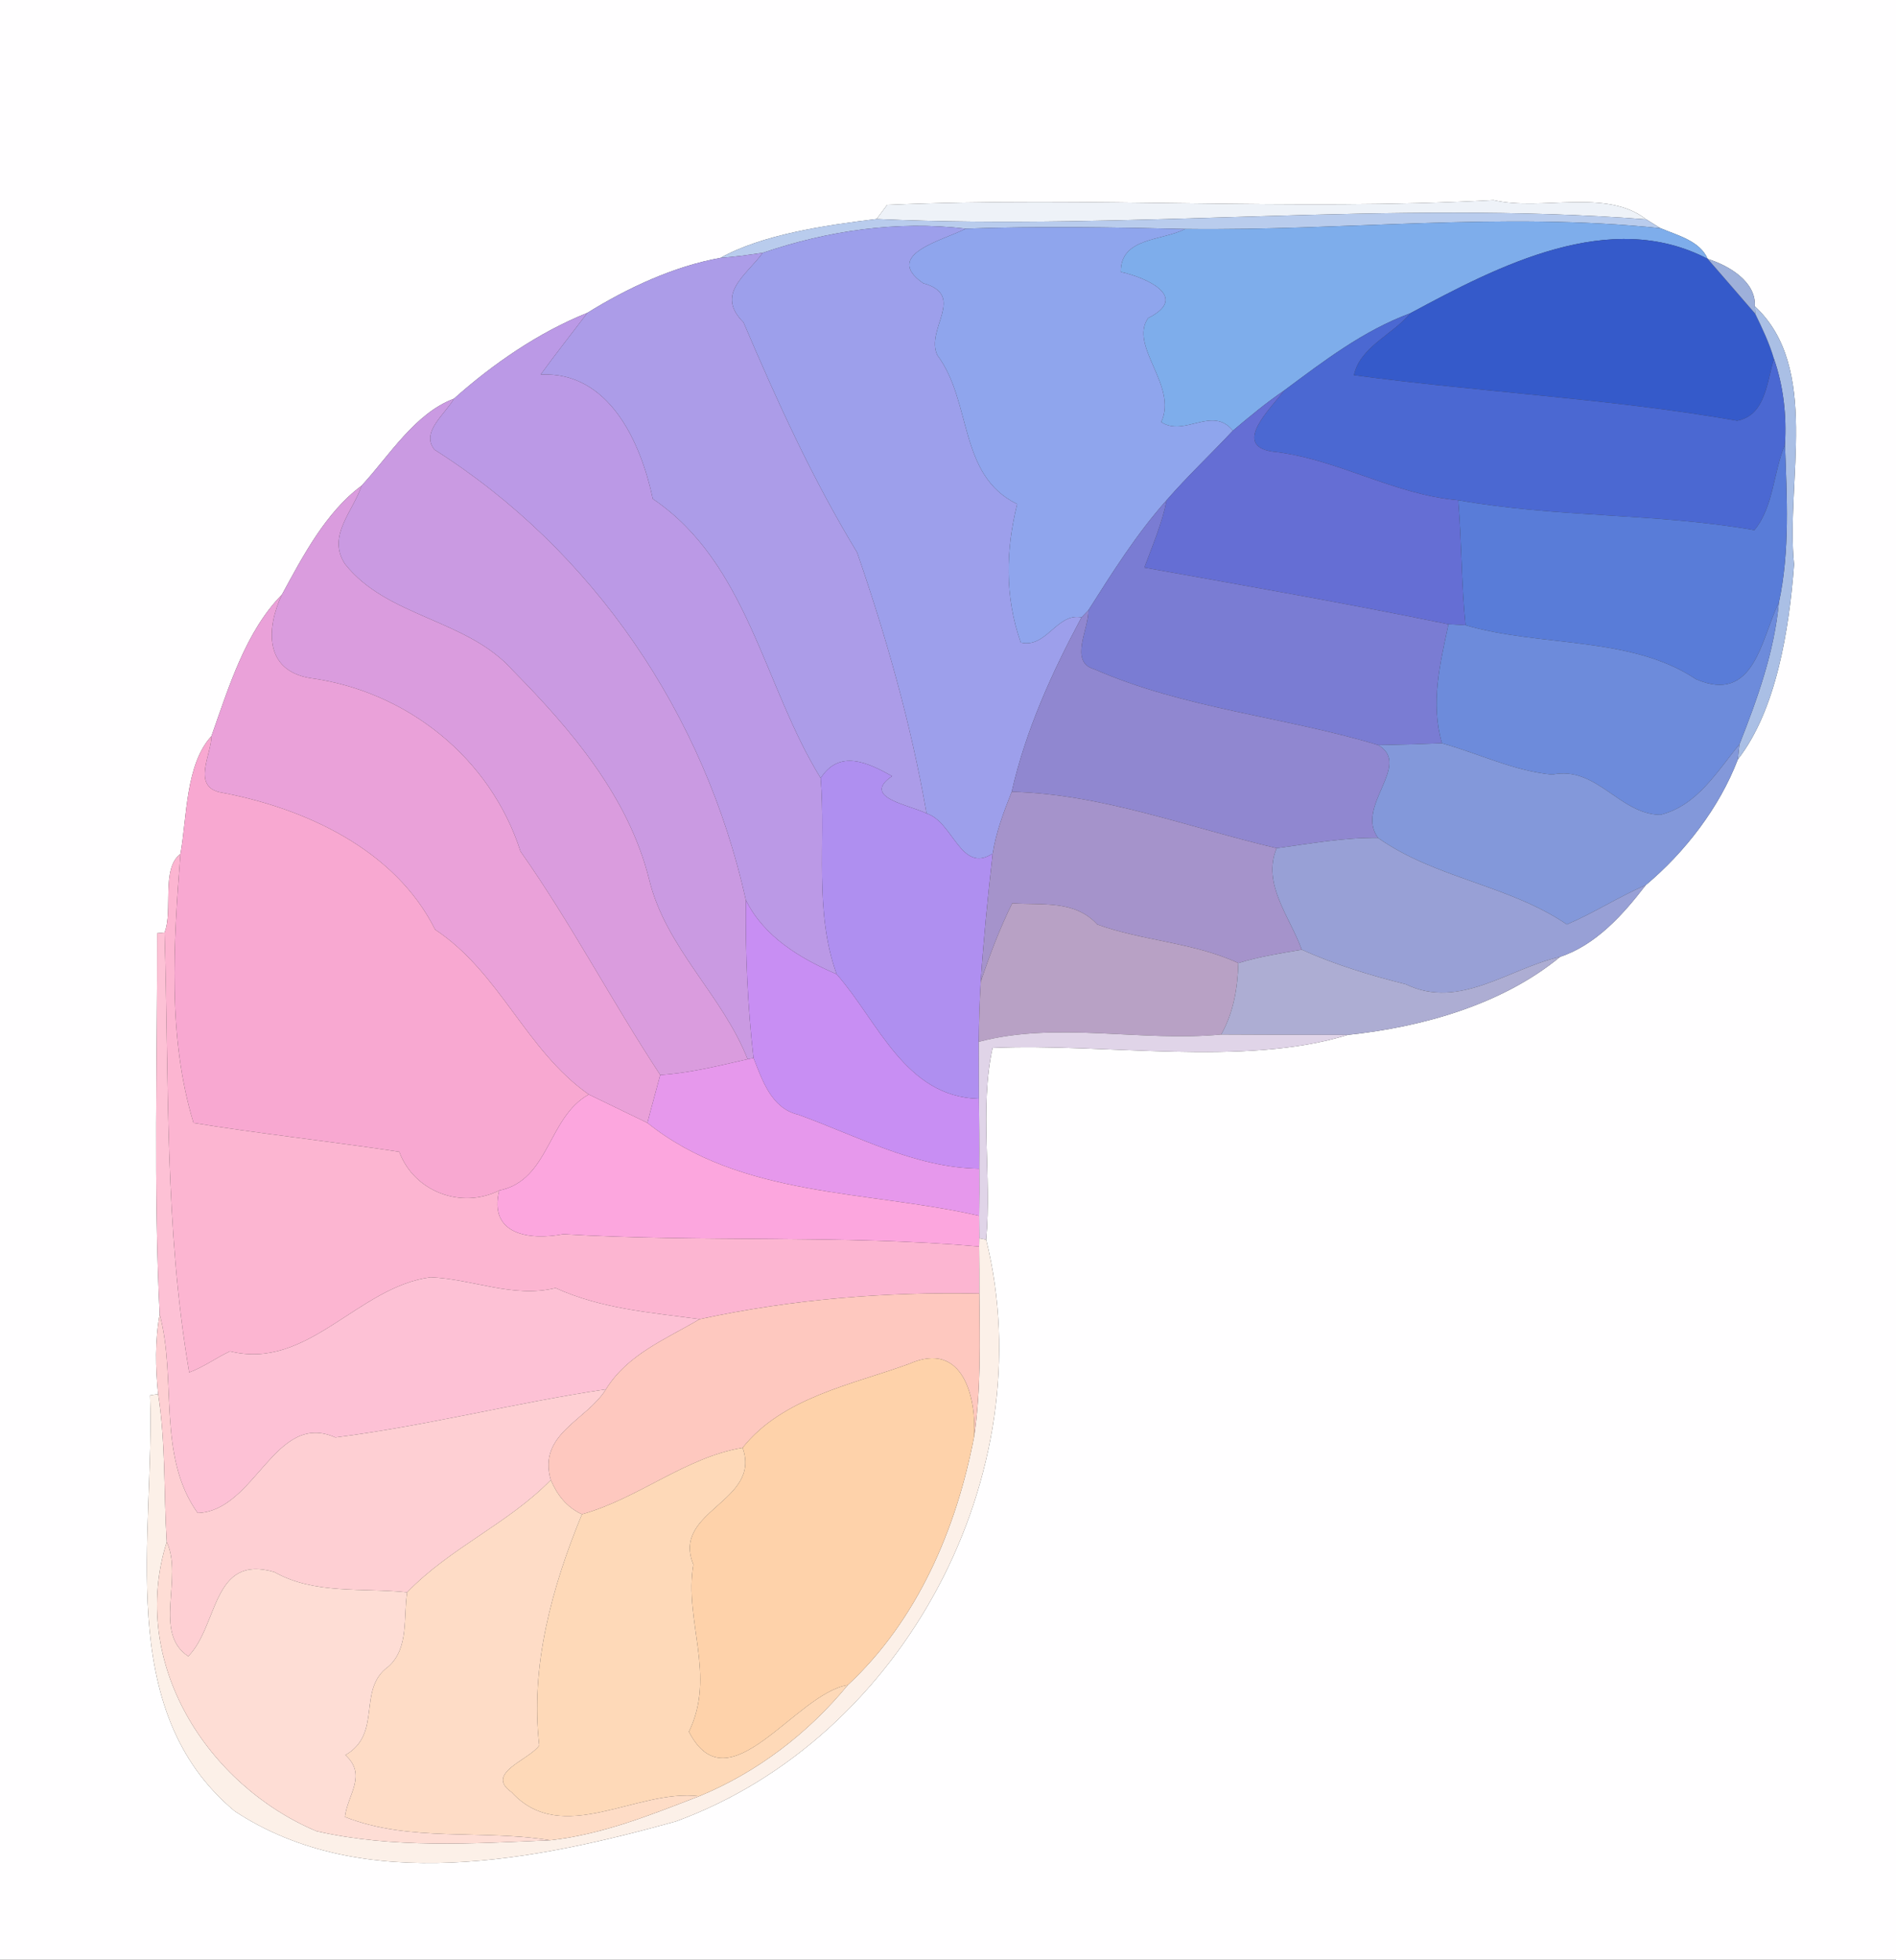 <?xml version="1.0" encoding="UTF-8" ?>
<!DOCTYPE svg PUBLIC "-//W3C//DTD SVG 1.1//EN" "http://www.w3.org/Graphics/SVG/1.1/DTD/svg11.dtd">
<svg width="242pt" height="250pt" viewBox="0 0 242 250" version="1.1" xmlns="http://www.w3.org/2000/svg">
<rect x="0" y="0" width="242" height="250" fill="#333333" stroke="none"/>
<g id="#fffeffff">
<path fill="#fffeff" opacity="1.00" d=" M 0.00 0.00 L 242.00 0.00 L 242.00 250.00 L 0.00 250.00 L 0.00 0.00 M 113.23 26.14 C 112.89 26.59 112.22 27.49 111.88 27.94 C 105.26 28.74 97.28 29.93 91.95 32.90 C 86.02 33.96 80.06 36.75 74.97 39.91 C 68.77 42.39 62.92 46.42 57.94 50.86 C 52.93 52.74 49.68 58.15 46.15 61.96 C 41.57 65.35 38.66 70.95 35.98 75.86 C 31.33 80.59 29.19 87.68 26.99 93.90 C 23.66 97.54 23.88 104.23 23.03 108.94 C 20.53 110.78 22.11 116.23 21.00 118.96 L 20.05 119.05 C 20.09 135.25 19.58 151.50 20.38 167.67 C 19.77 171.03 19.84 174.45 20.18 177.84 L 19.15 178.00 C 19.81 195.74 14.37 218.08 29.96 231.05 C 46.37 241.87 68.54 237.27 86.25 232.36 C 115.41 221.72 133.23 187.93 125.87 158.14 C 126.61 150.03 124.99 141.38 126.69 133.68 C 141.12 133.04 158.70 136.14 172.02 132.02 C 181.54 131.02 191.74 128.15 199.13 122.06 C 203.74 120.52 207.18 116.66 210.06 112.91 C 215.05 108.74 219.47 103.01 221.81 96.88 C 226.71 90.63 228.36 80.36 228.99 72.01 C 227.91 61.42 232.40 46.88 223.98 39.07 C 224.16 35.89 220.61 33.86 217.97 33.03 C 216.95 30.70 214.08 30.02 211.93 29.11 C 211.47 28.82 210.56 28.26 210.11 27.98 C 205.01 23.99 196.74 26.97 190.63 25.53 C 164.84 26.94 139.00 25.01 113.23 26.14 Z" />
</g>
<g id="#eef2f8ff">
<path fill="#eef2f8" opacity="1.00" d=" M 113.23 26.14 C 139.00 25.01 164.84 26.94 190.63 25.53 C 196.74 26.97 205.01 23.99 210.11 27.98 C 177.41 25.49 144.65 29.43 111.88 27.94 C 112.22 27.49 112.89 26.59 113.23 26.14 Z" />
</g>
<g id="#b9ccedff">
<path fill="#b9cced" opacity="1.00" d=" M 111.88 27.94 C 144.65 29.43 177.41 25.49 210.11 27.98 C 210.56 28.26 211.47 28.82 211.93 29.11 C 191.72 27.00 171.52 29.47 151.26 29.21 C 141.93 28.99 132.59 28.84 123.26 29.17 C 114.46 28.13 105.70 29.42 97.36 32.25 C 95.56 32.51 93.76 32.77 91.95 32.90 C 97.28 29.93 105.26 28.74 111.88 27.94 Z" />
</g>
<g id="#7eadebff">
<path fill="#7eadeb" opacity="1.00" d=" M 151.26 29.21 C 171.52 29.47 191.72 27.00 211.93 29.11 C 214.08 30.02 216.95 30.70 217.97 33.03 C 205.54 26.52 191.33 33.86 179.99 39.97 C 174.02 42.17 168.96 46.06 163.90 49.82 C 161.61 51.38 159.47 53.16 157.36 54.94 C 154.74 51.70 151.19 55.81 148.21 53.84 C 150.38 49.23 144.06 44.16 146.54 40.58 C 151.88 37.90 146.39 35.43 143.06 34.69 C 143.01 30.25 148.34 30.75 151.26 29.21 Z" />
</g>
<g id="#9d9febff">
<path fill="#9d9feb" opacity="1.00" d=" M 97.36 32.25 C 105.70 29.42 114.46 28.13 123.26 29.17 C 120.40 30.67 112.57 32.46 117.83 36.13 C 123.41 37.67 118.06 41.98 119.64 45.31 C 124.12 51.31 122.28 60.64 129.83 64.30 C 128.40 70.06 128.20 76.03 130.29 81.97 C 133.58 82.74 134.89 78.13 138.04 78.76 C 134.25 85.83 130.92 93.15 129.13 101.01 C 128.12 103.57 127.13 106.15 126.71 108.88 C 122.63 111.53 121.68 104.83 118.26 103.77 C 116.29 92.38 113.13 81.30 109.40 70.48 C 103.60 60.91 99.24 51.28 94.90 41.13 C 91.27 37.50 95.21 35.17 97.36 32.25 Z" />
</g>
<g id="#8fa5edff">
<path fill="#8fa5ed" opacity="1.00" d=" M 123.26 29.17 C 132.59 28.84 141.93 28.99 151.26 29.21 C 148.34 30.75 143.01 30.25 143.06 34.69 C 146.39 35.43 151.88 37.90 146.54 40.58 C 144.06 44.16 150.38 49.23 148.21 53.84 C 151.19 55.81 154.74 51.70 157.36 54.94 C 154.57 57.92 151.59 60.72 148.91 63.80 C 145.08 68.10 142.00 73.00 138.92 77.85 C 138.70 78.07 138.26 78.53 138.04 78.76 C 134.89 78.13 133.58 82.74 130.29 81.97 C 128.20 76.03 128.40 70.06 129.83 64.30 C 122.28 60.64 124.12 51.31 119.64 45.31 C 118.06 41.98 123.41 37.67 117.83 36.13 C 112.57 32.46 120.40 30.67 123.26 29.17 Z" />
</g>
<g id="#355acaff">
<path fill="#355aca" opacity="1.00" d=" M 179.99 39.97 C 191.33 33.86 205.54 26.52 217.97 33.03 C 219.99 35.36 222.02 37.68 224.03 40.02 C 224.94 41.89 225.84 43.77 226.42 45.77 C 225.52 48.64 225.40 52.97 221.73 53.67 C 205.59 50.84 189.09 50.05 172.81 47.86 C 173.62 44.21 177.79 42.68 179.99 39.97 Z" />
</g>
<g id="#ac9ce8ff">
<path fill="#ac9ce8" opacity="1.00" d=" M 91.95 32.90 C 93.76 32.77 95.56 32.51 97.36 32.25 C 95.21 35.17 91.27 37.50 94.90 41.13 C 99.24 51.28 103.60 60.91 109.40 70.48 C 113.13 81.30 116.29 92.38 118.26 103.77 C 116.10 102.66 109.84 101.77 113.86 99.01 C 110.79 97.28 107.12 95.55 104.75 99.27 C 97.45 87.46 95.46 71.85 83.32 63.64 C 81.81 56.48 77.76 47.35 69.01 47.78 C 70.94 45.11 72.99 42.54 74.97 39.91 C 80.06 36.75 86.02 33.96 91.95 32.90 Z" />
</g>
<g id="#9eb0daff">
<path fill="#9eb0da" opacity="1.00" d=" M 217.97 33.03 C 220.61 33.86 224.16 35.89 223.98 39.07 L 224.03 40.02 C 222.02 37.68 219.99 35.36 217.97 33.03 Z" />
</g>
<g id="#aabfe5ff">
<path fill="#aabfe5" opacity="1.00" d=" M 223.98 39.07 C 232.40 46.88 227.91 61.42 228.99 72.01 C 228.36 80.36 226.71 90.63 221.81 96.88 C 221.86 96.40 221.97 95.43 222.02 94.95 C 224.32 89.13 226.47 83.14 227.05 76.87 C 228.48 70.24 228.07 63.43 227.83 56.71 C 228.05 52.99 227.64 49.28 226.42 45.77 C 225.84 43.77 224.94 41.89 224.03 40.02 L 223.98 39.07 Z" />
</g>
<g id="#bb99e6ff">
<path fill="#bb99e6" opacity="1.00" d=" M 57.94 50.86 C 62.92 46.42 68.77 42.39 74.97 39.91 C 72.99 42.54 70.94 45.11 69.01 47.78 C 77.76 47.35 81.81 56.48 83.32 63.64 C 95.46 71.85 97.45 87.46 104.75 99.27 C 105.42 107.56 103.89 116.30 106.79 124.28 C 102.12 122.25 97.56 119.55 95.20 114.83 C 89.93 91.09 75.71 70.21 55.46 57.37 C 53.64 55.12 56.88 52.78 57.94 50.86 Z" />
</g>
<g id="#4b68d2ff">
<path fill="#4b68d2" opacity="1.00" d=" M 163.90 49.82 C 168.96 46.06 174.02 42.17 179.99 39.97 C 177.79 42.68 173.62 44.21 172.81 47.86 C 189.09 50.05 205.59 50.84 221.73 53.67 C 225.40 52.97 225.52 48.64 226.42 45.77 C 227.64 49.28 228.05 52.99 227.83 56.71 C 226.34 60.24 226.38 64.70 223.92 67.63 C 211.44 65.43 198.66 66.06 186.12 63.81 C 177.84 63.11 170.61 58.47 162.36 57.60 C 157.16 56.79 162.33 51.99 163.90 49.82 Z" />
</g>
<g id="#656ed4ff">
<path fill="#656ed4" opacity="1.00" d=" M 157.36 54.94 C 159.47 53.16 161.61 51.38 163.90 49.82 C 162.33 51.99 157.16 56.79 162.36 57.60 C 170.61 58.47 177.84 63.11 186.12 63.81 C 186.58 69.12 186.51 74.46 187.06 79.76 C 186.33 79.71 185.60 79.67 184.88 79.64 C 172.09 77.01 159.05 74.74 146.06 72.41 C 147.11 69.57 148.32 66.79 148.91 63.80 C 151.59 60.72 154.57 57.92 157.36 54.94 Z" />
</g>
<g id="#ca9ae2ff">
<path fill="#ca9ae2" opacity="1.00" d=" M 46.15 61.96 C 49.68 58.15 52.93 52.74 57.94 50.86 C 56.88 52.78 53.64 55.12 55.46 57.37 C 75.71 70.21 89.93 91.09 95.20 114.83 C 95.12 121.63 95.42 128.34 96.18 134.97 L 95.42 135.12 C 92.23 126.97 84.97 120.94 82.85 112.17 C 80.20 101.61 72.90 93.07 65.45 85.52 C 59.61 78.94 49.41 78.79 44.01 71.92 C 41.71 68.35 45.07 65.25 46.15 61.96 Z" />
</g>
<g id="#597cd8ff">
<path fill="#597cd8" opacity="1.00" d=" M 223.92 67.63 C 226.38 64.70 226.34 60.24 227.83 56.71 C 228.07 63.43 228.48 70.24 227.05 76.87 C 224.80 81.34 223.99 89.91 216.46 86.64 C 208.18 81.10 196.59 82.56 187.06 79.76 C 186.51 74.46 186.58 69.12 186.12 63.81 C 198.66 66.06 211.44 65.43 223.92 67.63 Z" />
</g>
<g id="#da9cdeff">
<path fill="#da9cde" opacity="1.00" d=" M 35.98 75.86 C 38.66 70.95 41.57 65.35 46.15 61.96 C 45.07 65.25 41.71 68.35 44.01 71.92 C 49.41 78.79 59.61 78.94 65.45 85.52 C 72.90 93.07 80.20 101.61 82.85 112.17 C 84.97 120.94 92.23 126.97 95.42 135.12 C 91.74 135.96 88.05 136.89 84.27 137.13 C 78.10 127.76 72.90 117.79 66.44 108.62 C 62.60 96.67 51.92 88.16 39.58 86.50 C 33.75 85.53 33.95 80.19 35.98 75.86 Z" />
</g>
<g id="#7a7cd3ff">
<path fill="#7a7cd3" opacity="1.00" d=" M 138.92 77.85 C 142.00 73.00 145.08 68.10 148.91 63.80 C 148.32 66.79 147.11 69.57 146.06 72.41 C 159.05 74.74 172.09 77.01 184.88 79.64 C 183.80 84.65 182.56 89.71 184.05 94.82 C 181.34 94.93 178.62 95.01 175.92 95.05 C 163.92 91.42 151.21 90.43 139.65 85.36 C 136.41 84.45 139.00 80.20 138.92 77.85 Z" />
</g>
<g id="#eaa1d9ff">
<path fill="#eaa1d9" opacity="1.00" d=" M 26.99 93.90 C 29.19 87.68 31.33 80.59 35.98 75.86 C 33.95 80.19 33.75 85.53 39.58 86.50 C 51.92 88.16 62.60 96.67 66.44 108.62 C 72.90 117.79 78.10 127.76 84.27 137.13 C 83.74 139.17 83.15 141.20 82.63 143.24 C 80.14 142.02 77.64 140.84 75.15 139.62 C 67.10 133.97 63.84 124.08 55.54 118.59 C 50.40 108.31 38.81 103.03 27.98 101.05 C 24.54 100.19 26.97 96.25 26.99 93.90 Z" />
</g>
<g id="#6d8bdbff">
<path fill="#6d8bdb" opacity="1.00" d=" M 216.46 86.64 C 223.99 89.91 224.80 81.34 227.05 76.87 C 226.47 83.14 224.32 89.13 222.02 94.95 C 219.14 98.44 216.65 102.76 211.92 103.95 C 206.66 103.86 203.80 97.65 198.12 98.81 C 193.21 98.36 188.75 96.12 184.05 94.82 C 182.56 89.71 183.80 84.65 184.88 79.64 C 185.60 79.67 186.33 79.71 187.06 79.76 C 196.59 82.56 208.18 81.10 216.46 86.64 Z" />
</g>
<g id="#9087d0ff">
<path fill="#9087d0" opacity="1.00" d=" M 138.04 78.76 C 138.26 78.53 138.70 78.07 138.92 77.85 C 139.00 80.20 136.41 84.45 139.65 85.36 C 151.21 90.43 163.92 91.42 175.92 95.05 C 180.28 97.63 172.91 102.83 175.89 106.89 C 171.52 106.83 167.25 107.63 162.95 108.20 C 151.76 105.59 140.71 101.28 129.13 101.01 C 130.92 93.15 134.25 85.83 138.04 78.76 Z" />
</g>
<g id="#f8a8d1ff">
<path fill="#f8a8d1" opacity="1.00" d=" M 23.03 108.94 C 23.88 104.23 23.66 97.54 26.99 93.90 C 26.97 96.25 24.54 100.19 27.98 101.05 C 38.81 103.03 50.40 108.31 55.54 118.59 C 63.84 124.08 67.10 133.97 75.15 139.62 C 69.88 142.54 70.14 150.56 63.72 151.87 C 58.86 154.29 52.85 152.03 50.96 146.93 C 42.18 145.61 32.90 144.59 24.70 143.25 C 21.37 132.32 22.15 120.33 23.03 108.94 Z" />
</g>
<g id="#8398daff">
<path fill="#8398da" opacity="1.00" d=" M 175.92 95.05 C 178.62 95.01 181.34 94.93 184.05 94.82 C 188.75 96.12 193.21 98.36 198.12 98.81 C 203.80 97.65 206.66 103.86 211.92 103.95 C 216.65 102.76 219.14 98.44 222.02 94.95 C 221.97 95.43 221.86 96.40 221.81 96.88 C 219.47 103.01 215.05 108.74 210.06 112.91 C 206.61 114.40 203.44 116.46 199.99 117.93 C 192.59 112.89 183.20 112.06 175.89 106.89 C 172.91 102.83 180.28 97.63 175.92 95.05 Z" />
</g>
<g id="#af8ff0ff">
<path fill="#af8ff0" opacity="1.00" d=" M 104.75 99.27 C 107.12 95.55 110.79 97.28 113.86 99.01 C 109.84 101.77 116.10 102.66 118.26 103.77 C 121.68 104.83 122.63 111.53 126.71 108.88 C 126.09 114.32 125.54 119.77 125.18 125.23 C 125.03 127.78 124.95 130.33 124.93 132.90 C 124.93 134.71 124.94 138.35 124.95 140.17 C 115.50 139.93 112.10 130.32 106.79 124.28 C 103.89 116.30 105.42 107.56 104.75 99.27 Z" />
</g>
<g id="#a593cbff">
<path fill="#a593cb" opacity="1.00" d=" M 129.13 101.01 C 140.71 101.28 151.76 105.59 162.95 108.20 C 161.03 112.75 164.67 117.00 166.15 121.15 C 163.42 121.62 160.70 122.04 158.06 122.86 C 152.35 120.22 145.84 120.03 140.06 117.94 C 137.19 114.79 133.04 115.49 129.20 115.23 C 127.60 118.45 126.33 121.82 125.18 125.23 C 125.54 119.77 126.09 114.32 126.71 108.88 C 127.13 106.15 128.12 103.57 129.13 101.01 Z" />
</g>
<g id="#98a0d6ff">
<path fill="#98a0d6" opacity="1.00" d=" M 162.95 108.20 C 167.25 107.63 171.52 106.83 175.89 106.89 C 183.20 112.06 192.59 112.89 199.99 117.93 C 203.44 116.46 206.61 114.40 210.06 112.91 C 207.18 116.66 203.74 120.52 199.13 122.06 C 192.58 123.54 186.26 128.88 179.43 125.56 C 174.90 124.43 170.41 123.07 166.15 121.15 C 164.67 117.00 161.03 112.75 162.95 108.20 Z" />
</g>
<g id="#fcb5d1ff">
<path fill="#fcb5d1" opacity="1.00" d=" M 21.00 118.96 C 22.11 116.23 20.53 110.78 23.03 108.94 C 22.15 120.33 21.37 132.32 24.70 143.25 C 32.90 144.59 42.18 145.61 50.96 146.93 C 52.85 152.03 58.86 154.29 63.72 151.87 C 62.32 157.54 67.63 158.26 71.90 157.44 C 89.58 158.50 107.31 157.48 124.97 159.01 C 124.99 161.01 125.01 163.01 125.00 165.02 C 113.00 164.78 101.09 165.74 89.31 168.28 C 83.05 167.44 76.72 166.96 70.91 164.31 C 65.52 165.64 60.33 163.16 54.96 162.94 C 45.65 164.16 39.28 174.88 29.35 172.38 C 27.59 173.22 25.99 174.39 24.15 175.08 C 20.98 156.64 21.58 137.64 21.00 118.96 Z" />
</g>
<g id="#c88ef3ff">
<path fill="#c88ef3" opacity="1.00" d=" M 95.20 114.83 C 97.56 119.55 102.12 122.25 106.79 124.28 C 112.10 130.32 115.50 139.93 124.95 140.17 C 124.98 143.13 125.02 146.12 124.99 149.09 C 116.77 148.97 109.43 144.91 101.86 142.19 C 98.46 141.38 97.31 137.84 96.18 134.97 C 95.42 128.34 95.12 121.63 95.20 114.83 Z" />
</g>
<g id="#b8a1c5ff">
<path fill="#b8a1c5" opacity="1.00" d=" M 129.20 115.23 C 133.04 115.49 137.19 114.79 140.06 117.94 C 145.84 120.03 152.35 120.22 158.06 122.86 C 157.97 126.05 157.44 129.17 155.87 131.97 C 145.64 132.95 134.94 130.25 124.93 132.90 C 124.95 130.33 125.03 127.78 125.18 125.23 C 126.33 121.82 127.60 118.45 129.20 115.23 Z" />
</g>
<g id="#fdc1d5ff">
<path fill="#fdc1d5" opacity="1.00" d=" M 20.05 119.05 L 21.00 118.96 C 21.58 137.64 20.98 156.64 24.15 175.08 C 25.99 174.39 27.59 173.22 29.35 172.38 C 39.28 174.88 45.65 164.16 54.96 162.94 C 60.33 163.16 65.52 165.64 70.91 164.31 C 76.72 166.96 83.05 167.44 89.31 168.28 C 84.98 170.84 80.10 172.76 77.34 177.23 C 65.77 178.95 54.40 181.90 42.81 183.37 C 35.06 179.92 32.62 192.76 25.23 193.01 C 20.02 185.73 22.60 175.95 20.38 167.67 C 19.58 151.50 20.09 135.25 20.05 119.05 Z" />
</g>
<g id="#adadd3ff">
<path fill="#adadd3" opacity="1.00" d=" M 166.15 121.15 C 170.41 123.07 174.90 124.43 179.43 125.56 C 186.26 128.88 192.58 123.54 199.13 122.06 C 191.74 128.15 181.54 131.02 172.02 132.02 C 166.63 132.00 161.26 132.01 155.87 131.97 C 157.44 129.17 157.97 126.05 158.06 122.86 C 160.70 122.04 163.42 121.62 166.15 121.15 Z" />
</g>
<g id="#e0d4e8ff">
<path fill="#e0d4e8" opacity="1.00" d=" M 124.93 132.90 C 134.94 130.25 145.64 132.95 155.87 131.97 C 161.26 132.01 166.63 132.00 172.02 132.02 C 158.70 136.14 141.12 133.04 126.69 133.68 C 124.99 141.38 126.61 150.03 125.87 158.14 L 124.99 157.97 C 124.99 157.25 124.97 155.82 124.97 155.10 C 124.99 153.09 125.01 151.09 124.99 149.09 C 125.02 146.12 124.98 143.13 124.95 140.17 C 124.94 138.35 124.93 134.71 124.93 132.90 Z" />
</g>
<g id="#e698ecff">
<path fill="#e698ec" opacity="1.00" d=" M 95.42 135.12 L 96.18 134.97 C 97.31 137.84 98.46 141.38 101.86 142.19 C 109.43 144.91 116.77 148.97 124.99 149.09 C 125.01 151.09 124.99 153.09 124.97 155.10 C 110.78 151.83 94.56 152.82 82.63 143.24 C 83.15 141.20 83.74 139.17 84.27 137.13 C 88.05 136.89 91.74 135.96 95.42 135.12 Z" />
</g>
<g id="#fca6deff">
<path fill="#fca6de" opacity="1.00" d=" M 63.72 151.87 C 70.14 150.56 69.88 142.54 75.15 139.62 C 77.64 140.84 80.14 142.02 82.63 143.24 C 94.56 152.82 110.78 151.83 124.97 155.10 C 124.97 155.82 124.99 157.25 124.99 157.97 L 124.97 159.01 C 107.31 157.48 89.58 158.50 71.90 157.44 C 67.63 158.26 62.32 157.54 63.72 151.87 Z" />
</g>
<g id="#fcf0e8ff">
<path fill="#fcf0e8" opacity="1.00" d=" M 124.99 157.97 L 125.87 158.14 C 133.23 187.93 115.41 221.72 86.25 232.36 C 68.54 237.27 46.37 241.87 29.96 231.05 C 14.37 218.08 19.81 195.74 19.15 178.00 L 20.18 177.84 C 21.17 184.09 20.89 190.42 21.28 196.71 C 16.42 212.12 26.46 227.72 40.39 233.60 C 50.13 235.82 60.29 235.19 70.21 234.76 C 76.83 234.04 83.08 231.52 89.24 229.14 C 96.61 226.12 103.16 221.11 108.21 214.96 C 117.12 206.67 122.09 194.99 124.34 183.23 C 125.23 177.20 125.05 171.09 125.00 165.02 C 125.01 163.01 124.99 161.01 124.97 159.01 L 124.99 157.97 Z" />
</g>
<g id="#fec8bfff">
<path fill="#fec8bf" opacity="1.00" d=" M 89.31 168.28 C 101.09 165.74 113.00 164.78 125.00 165.02 C 125.05 171.09 125.23 177.20 124.34 183.23 C 124.62 178.44 123.00 170.90 116.03 173.99 C 108.68 176.66 99.88 178.28 94.78 184.69 C 87.48 185.91 81.48 191.17 74.28 193.17 C 72.35 192.30 71.11 190.71 70.30 188.80 C 68.59 182.91 74.88 181.21 77.34 177.23 C 80.10 172.76 84.98 170.84 89.31 168.28 Z" />
</g>
<g id="#fecfd3ff">
<path fill="#fecfd3" opacity="1.00" d=" M 20.38 167.67 C 22.60 175.95 20.02 185.73 25.23 193.01 C 32.62 192.76 35.06 179.92 42.81 183.37 C 54.40 181.90 65.77 178.95 77.34 177.23 C 74.88 181.21 68.59 182.91 70.30 188.80 C 64.90 194.35 57.41 197.47 51.97 203.13 C 46.37 202.53 40.13 203.44 35.03 200.55 C 27.04 198.18 27.90 207.38 24.03 211.29 C 19.47 208.31 23.42 201.27 21.28 196.71 C 20.89 190.42 21.17 184.09 20.18 177.84 C 19.84 174.45 19.77 171.03 20.38 167.67 Z" />
</g>
<g id="#fed2aaff">
<path fill="#fed2aa" opacity="1.00" d=" M 94.78 184.69 C 99.88 178.28 108.68 176.66 116.03 173.99 C 123.00 170.90 124.62 178.44 124.34 183.23 C 122.09 194.99 117.12 206.67 108.21 214.96 C 101.49 216.05 92.98 230.72 87.93 220.91 C 91.44 213.72 87.28 206.71 88.50 199.59 C 85.64 192.68 97.27 191.61 94.78 184.69 Z" />
</g>
<g id="#fed9b8ff">
<path fill="#fed9b8" opacity="1.00" d=" M 74.28 193.17 C 81.48 191.17 87.48 185.91 94.78 184.69 C 97.27 191.61 85.64 192.68 88.50 199.59 C 87.28 206.71 91.44 213.72 87.93 220.91 C 92.98 230.72 101.49 216.05 108.21 214.96 C 103.16 221.11 96.61 226.12 89.24 229.14 C 81.27 228.15 71.78 235.67 65.31 228.64 C 61.82 226.20 67.51 224.55 68.83 222.66 C 67.64 212.57 70.49 202.34 74.28 193.17 Z" />
</g>
<g id="#fedcc6ff">
<path fill="#fedcc6" opacity="1.00" d=" M 70.30 188.80 C 71.11 190.71 72.35 192.30 74.28 193.17 C 70.49 202.34 67.64 212.57 68.83 222.66 C 67.51 224.55 61.82 226.20 65.31 228.64 C 71.78 235.67 81.27 228.15 89.24 229.14 C 83.08 231.52 76.83 234.04 70.21 234.76 C 61.58 233.34 52.32 235.06 44.02 231.78 C 44.38 228.88 46.88 226.47 44.09 223.89 C 48.89 221.11 45.50 215.51 49.58 212.60 C 52.23 210.23 51.46 206.29 51.97 203.13 C 57.41 197.47 64.90 194.35 70.30 188.80 Z" />
</g>
<g id="#feddd5ff">
<path fill="#feddd5" opacity="1.00" d=" M 21.28 196.71 C 23.42 201.27 19.47 208.31 24.03 211.29 C 27.90 207.38 27.04 198.18 35.03 200.55 C 40.13 203.44 46.37 202.53 51.97 203.13 C 51.46 206.29 52.23 210.23 49.58 212.60 C 45.50 215.51 48.89 221.11 44.09 223.89 C 46.88 226.47 44.38 228.88 44.02 231.78 C 52.32 235.06 61.58 233.34 70.21 234.76 C 60.29 235.19 50.13 235.82 40.39 233.60 C 26.46 227.72 16.42 212.12 21.28 196.71 Z" />
</g>
</svg>
